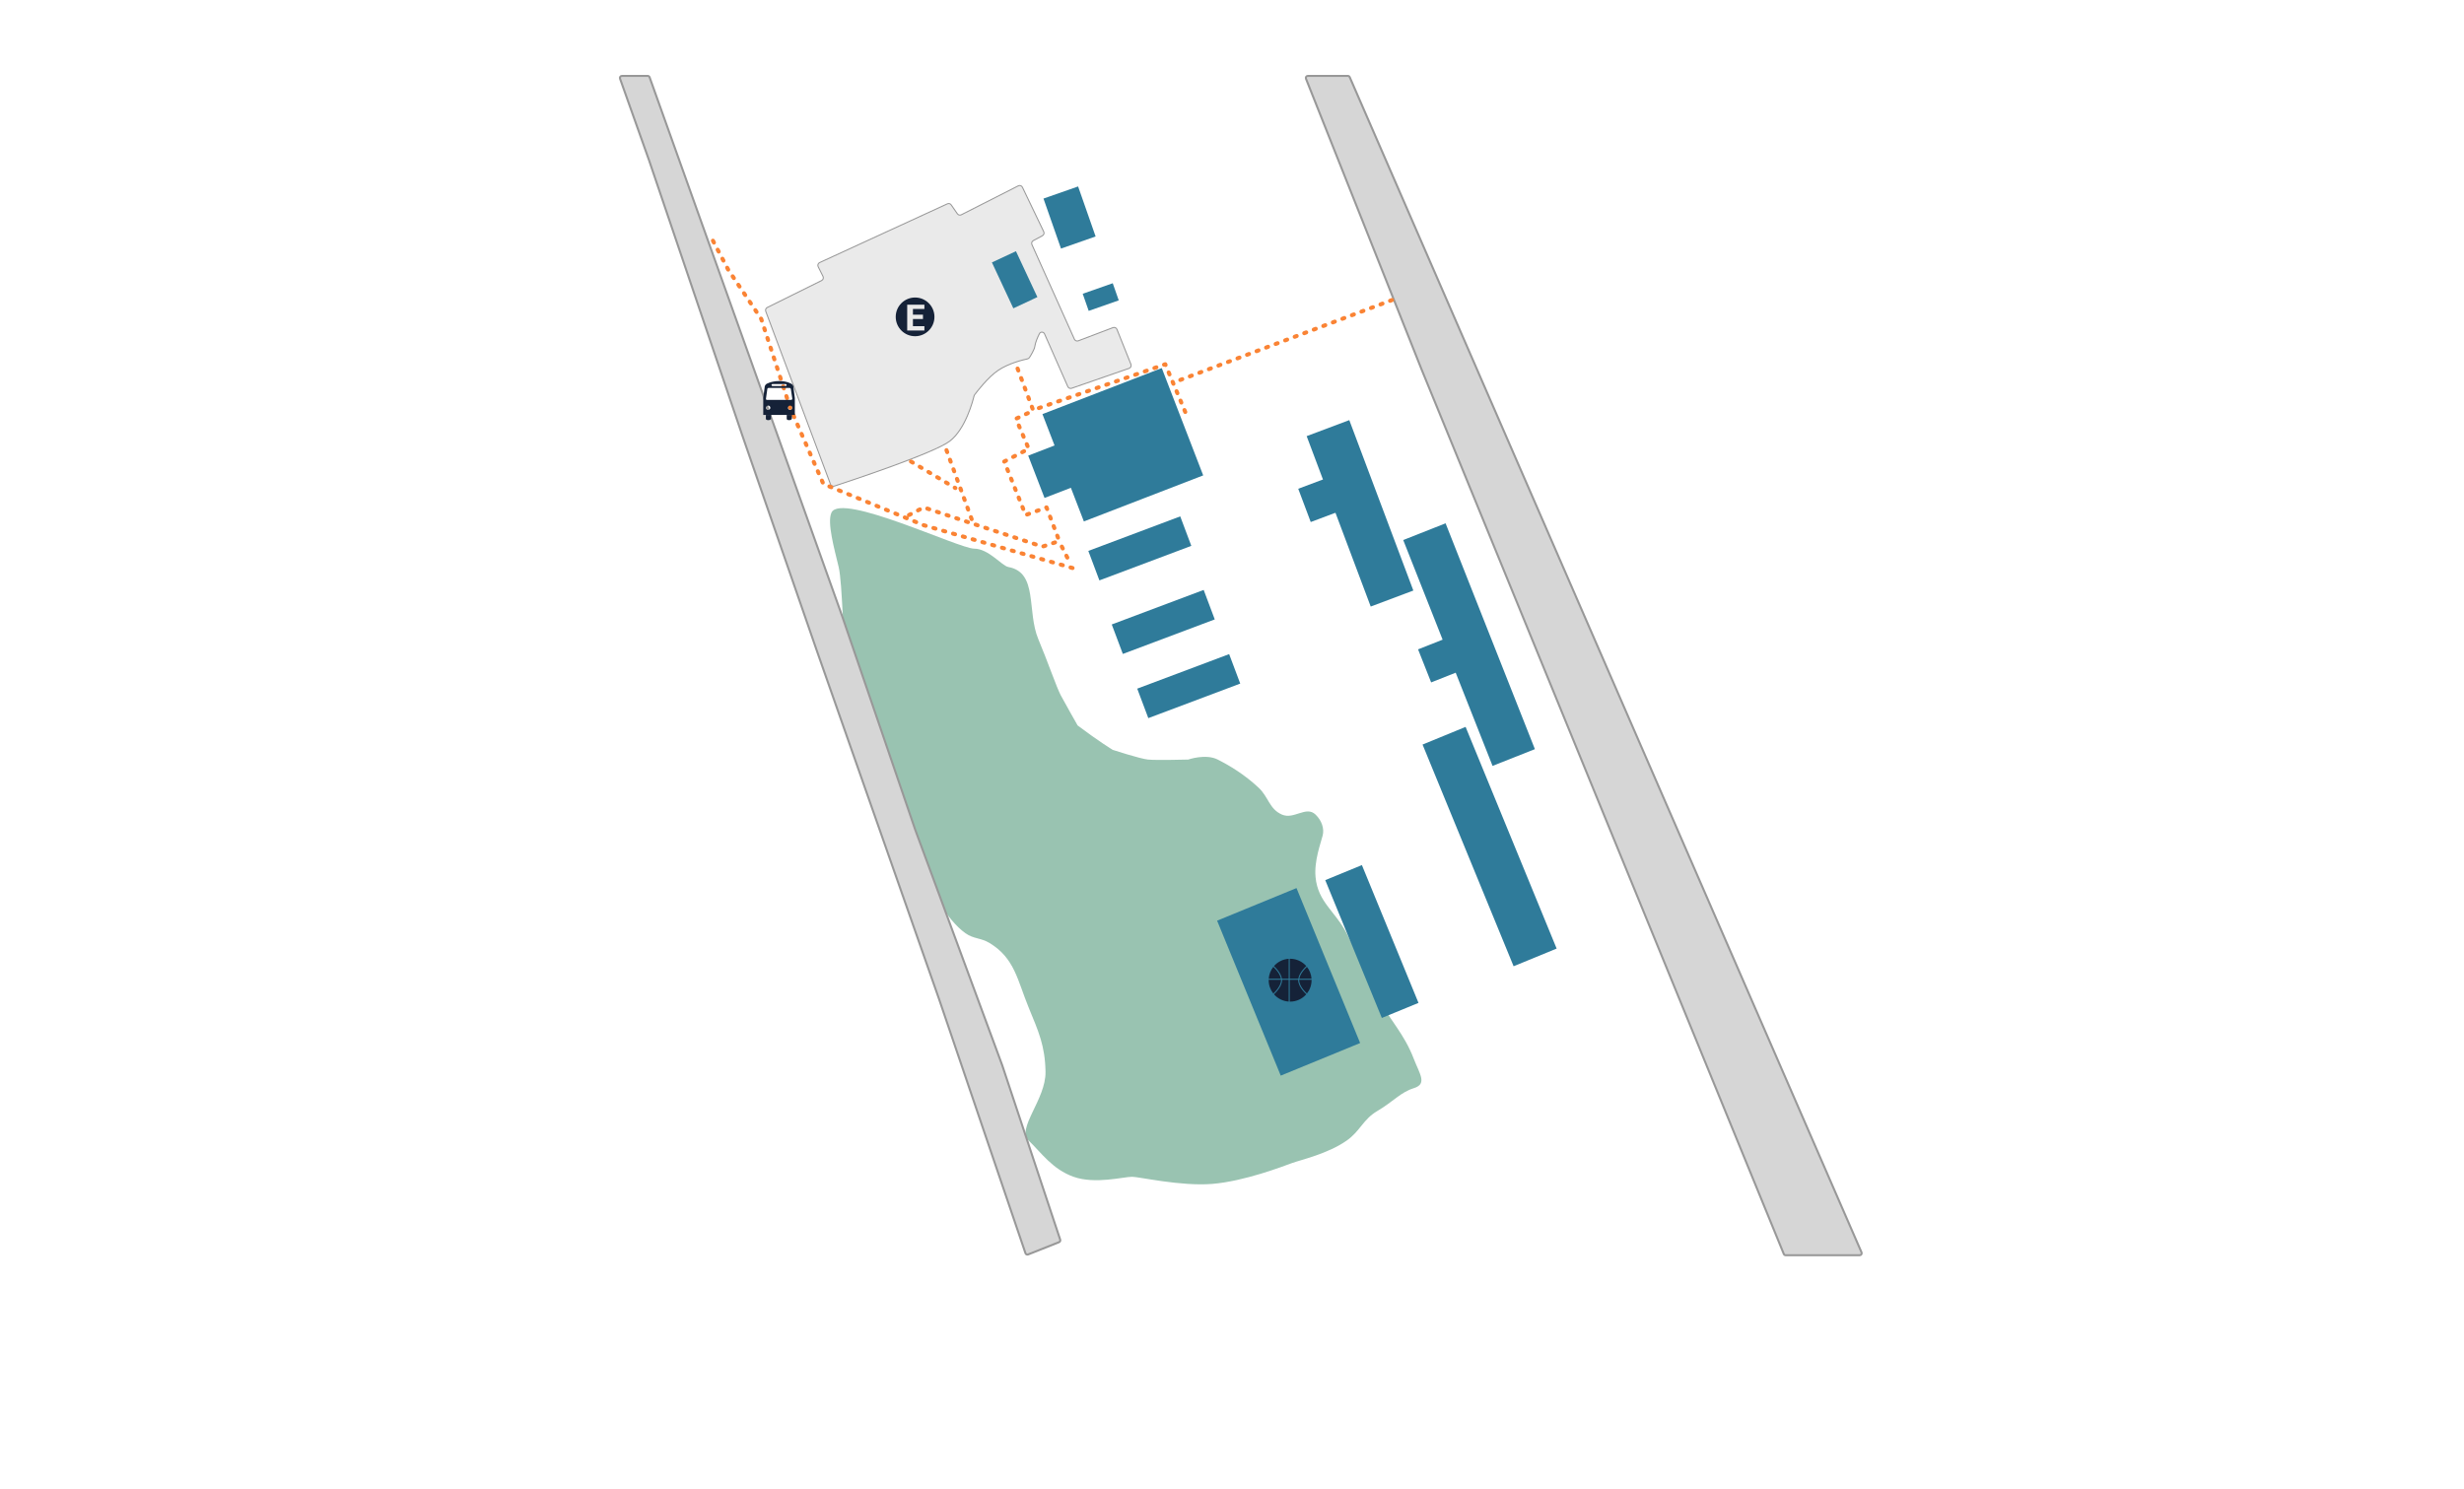 <svg width="2418" height="1461" viewBox="0 0 2418 1461" fill="none" xmlns="http://www.w3.org/2000/svg">
<g id="Passo Fundo">
<rect width="2418" height="1461" />
<path id="&#195;&#129;RVORES" d="M816 503C825.657 483.161 941 538.5 956 538.5C970.151 538.5 983.159 555.358 989.5 556.5C1019 561.814 1007.36 599.877 1019 627.5C1027.99 648.817 1036.83 674.667 1041 682.5C1045.17 690.334 1057.5 712 1057.5 712C1078 727.5 1092 736 1092 736C1092 736 1118.67 744.667 1126.5 745.5C1134.33 746.334 1166 745.5 1166 745.5C1166 745.5 1183.17 739.5 1195 745.5C1206.83 751.5 1221.13 760.084 1235 773C1245.03 782.337 1245.45 793.988 1258 799.5C1269.8 804.684 1281.73 790.546 1291 799.5C1297.08 805.378 1299.67 813.167 1298 820C1296.33 826.833 1289.42 844.833 1291 861C1293.38 885.445 1310.16 894.212 1321.5 916C1333.92 939.861 1338.85 954.26 1351.5 978C1364.58 1002.56 1377.47 1013.54 1387.5 1039.5C1393.13 1054.09 1400.83 1063.83 1387.5 1068C1374.17 1072.17 1367.85 1080.83 1351.5 1090.5C1337.47 1098.8 1334.85 1110.16 1321.5 1119.5C1302.99 1132.45 1276.8 1138.3 1268 1141.5C1259.2 1144.7 1221.08 1159.45 1189.5 1162C1158.82 1164.48 1117.8 1155 1111 1155C1102.5 1155 1074.65 1162.54 1053.5 1155C1032.7 1147.59 1021.83 1131.33 1009.5 1119.5C997.167 1107.67 1026.45 1079.13 1026 1052C1025.58 1026.57 1019.19 1012.51 1009.5 989C998.446 962.189 995.826 940.49 971 925.5C962.526 920.383 955.598 921.693 947.5 916C928.454 902.611 913 870.5 913 870.5C913 870.5 888.099 853.018 892 829C895.431 807.878 879.812 807.485 884 786.5C887.364 769.649 869.506 766.921 872.5 750C874.674 737.716 852.683 718.472 853 706C853.528 685.221 834.905 666.097 831 649.5C827.095 632.903 826.905 573.097 823 556.5C819.095 539.903 811.3 512.657 816 503Z" fill="#00693E" fill-opacity="0.4"/>
<path id="Vector 105" d="M806.303 275.337L752.927 301.797C751.548 302.48 750.91 304.096 751.449 305.537L814.995 475.315C815.557 476.817 817.172 477.62 818.696 477.121C834.666 471.894 916.671 444.722 932 433C947.632 421.046 954.809 393.026 955.862 388.595C955.959 388.19 956.121 387.834 956.37 387.501C958.515 384.631 969.603 370.133 979.5 363.5C989.955 356.494 1004.07 353.133 1008.27 352.246C1009.06 352.08 1009.75 351.629 1010.19 350.955C1011.67 348.665 1015.06 343.159 1015.5 340C1016.06 335.981 1018.19 331.105 1020 327.522C1021.09 325.36 1024.09 325.529 1025.06 327.744L1047.88 379.471C1048.51 380.9 1050.14 381.606 1051.61 381.094L1108.03 361.53C1109.65 360.969 1110.47 359.171 1109.83 357.581L1096.09 323.237C1095.49 321.718 1093.77 320.966 1092.24 321.546L1058.14 334.496C1056.66 335.06 1054.99 334.369 1054.34 332.92L1012.65 240.052C1012 238.615 1012.58 236.923 1013.97 236.179L1022.97 231.355C1024.39 230.597 1024.95 228.86 1024.26 227.413L1003.33 183.768C1002.6 182.25 1000.76 181.628 999.263 182.391L943.335 210.813C941.997 211.493 940.363 211.08 939.509 209.847L933.433 201.07C932.604 199.873 931.036 199.443 929.713 200.051L804.316 257.705C802.776 258.413 802.128 260.256 802.886 261.772L807.654 271.308C808.397 272.793 807.791 274.599 806.303 275.337Z" fill="#EAEAEA" stroke="#989898"/>
<g id="interativo">
<g id="Gitem12" class="map">
<path id="item13" fill-rule="evenodd" clip-rule="evenodd" d="M1140.08 361.251L1022.98 406.444L1034.86 437.215L1009 447.193L1025.03 488.731L1050.89 478.752L1063.64 511.789L1180.74 466.596L1140.08 361.251Z" fill="#2F7B9A"/>
</g>
<g id="Gitem11" class="map">
<rect id="item12" x="1024" y="194.897" width="36" height="52" transform="rotate(-19.297 1024 194.897)" fill="#2F7B9A"/>
</g>
<g id="Gitem10" class="map">
<rect id="item10" x="1300.5" y="863.839" width="38.892" height="146.225" transform="rotate(-22.324 1300.5 863.839)" fill="#2F7B9A"/>
</g>
<g id="Gitem9" class="map">
<rect id="item9" x="1194.38" y="903.631" width="84.224" height="164.415" transform="rotate(-22.324 1194.38 903.631)" fill="#2F7B9A"/>
</g>
<g id="Gitem8" class="map">
<rect id="item8" x="1396" y="730.773" width="45.656" height="235.224" transform="rotate(-22.324 1396 730.773)" fill="#2F7B9A"/>
</g>
<g id="Gitem7" class="map">
<g id="item7">
<rect id="item7_2" x="1274" y="479.719" width="44.686" height="34.876" transform="rotate(-20.596 1274 479.719)" fill="#2F7B9A"/>
<rect id="item11" x="1282.27" y="428.064" width="44.686" height="178.683" transform="rotate(-20.596 1282.27 428.064)" fill="#2F7B9A"/>
</g>
</g>
<g id="Gitem6" class="map">
<rect id="item6" x="1068" y="540.719" width="96.363" height="30.911" transform="rotate(-20.596 1068 540.719)" fill="#2F7B9A"/>
</g>
<g id="Gitem5" class="map">
<rect id="item5" x="1091" y="612.898" width="96.363" height="30.911" transform="rotate(-20.596 1091 612.898)" fill="#2F7B9A"/>
</g>
<g id="Gitem4" class="map">
<rect id="item4" x="1116" y="675.898" width="96.363" height="30.911" transform="rotate(-20.596 1116 675.898)" fill="#2F7B9A"/>
</g>
<g id="Gitem3" class="map">
<path id="item3" fill-rule="evenodd" clip-rule="evenodd" d="M1418.59 513.616L1377.03 530.048L1415.69 627.816L1391.6 637.344L1404.42 669.776L1428.52 660.248L1464.69 751.717L1506.24 735.285L1418.59 513.616Z" fill="#2F7B9A"/>
</g>
<g id="Gitem2" class="map">
<rect id="item2" x="973.385" y="257.558" width="26.04" height="49.721" transform="rotate(-25.03 973.385 257.558)" fill="#2F7B9A"/>
</g>
<g id="Gitem1" class="map">
<rect id="item1" x="1062.49" y="288.323" width="31.239" height="17.808" transform="rotate(-19.297 1062.49 288.323)" fill="#2F7B9A"/>
</g>
</g>
<g id="Vector 103" filter="url(#filter0_d_474_168)">
<path d="M826 599.5L637.474 71.827C637.19 71.031 636.436 70.5 635.591 70.5H610.333C608.952 70.5 607.986 71.868 608.449 73.17L637 153.5L728.5 423.5L801 633L921.5 976.5L1006.32 1226.01C1006.69 1227.09 1007.89 1227.65 1008.95 1227.22L1039.24 1215.2C1040.23 1214.81 1040.74 1213.71 1040.4 1212.71L983.5 1041.5L898 810L826 599.5Z" fill="#D6D6D6"/>
<path d="M1322.69 70.5H1283.45C1282.03 70.5 1281.07 71.926 1281.59 73.239L1395 358.5L1750.49 1226.76C1750.8 1227.51 1751.53 1228 1752.34 1228H1824.95C1826.39 1228 1827.36 1226.52 1826.78 1225.2L1324.52 71.702C1324.21 70.972 1323.49 70.5 1322.69 70.5Z" fill="#D6D6D6"/>
<path d="M826 599.5L637.474 71.827C637.19 71.031 636.436 70.5 635.591 70.5H610.333C608.952 70.5 607.986 71.868 608.449 73.17L637 153.5L728.5 423.5L801 633L921.5 976.5L1006.32 1226.01C1006.69 1227.09 1007.89 1227.65 1008.95 1227.22L1039.24 1215.2C1040.23 1214.81 1040.74 1213.71 1040.4 1212.71L983.5 1041.5L898 810L826 599.5Z" stroke="#989898" stroke-width="2" stroke-linejoin="round"/>
<path d="M1322.69 70.5H1283.45C1282.03 70.5 1281.07 71.926 1281.59 73.239L1395 358.5L1750.49 1226.76C1750.8 1227.51 1751.53 1228 1752.34 1228H1824.95C1826.39 1228 1827.36 1226.52 1826.78 1225.2L1324.52 71.702C1324.21 70.972 1323.49 70.5 1322.69 70.5Z" stroke="#989898" stroke-width="2" stroke-linejoin="round"/>
</g>
<path id="Vector 104" d="M1052.5 557.5L906.5 515.5L808 475L775.5 400.5L747 313L714.5 264.5L699.5 236M892 505.5L906.5 498L941 509.5L1023 536.5L1039.5 531L1027 498L1006.5 505.5L985.5 453L1009.5 440.5L997 411L1014 403L997 357.5M1042 536.5L1050 552.5M953.5 509.5L926.5 435.5M894 453L937.5 479M1019.5 400.5L1123.5 364.5L1143.5 357.5L1165.5 410M1366 294.5L1158 373" stroke="#FA8334" stroke-width="4" stroke-linecap="round" stroke-linejoin="round" stroke-dasharray="2 8"/>
<g id="Group 18">
<path id="Vector 62" d="M751.574 410.765V407.242H756.671V410.765C756.671 410.765 756.671 412.356 753.936 412.356C751.201 412.356 751.574 410.765 751.574 410.765Z" fill="#152238"/>
<path id="Vector 63" d="M772.031 410.765V407.242H777.128V410.765C777.128 410.765 777.128 412.356 774.393 412.356C771.658 412.356 772.031 410.765 772.031 410.765Z" fill="#152238"/>
<path id="Exclude" fill-rule="evenodd" clip-rule="evenodd" d="M752.03 376.921C752.03 376.921 751.495 377.38 751.218 377.733C750.874 378.172 750.515 378.977 750.515 378.977L749 390.717V407.272H780V390.717L778.485 378.977C778.485 378.977 778.174 378.165 777.836 377.733C777.551 377.368 776.97 376.921 776.97 376.921C776.97 376.921 772.805 374 764.689 374C756.574 374 752.03 376.921 752.03 376.921ZM757.765 376.976C757.765 376.976 757.074 377.444 757.061 377.896C757.048 378.364 757.765 378.869 757.765 378.869H771.236C771.236 378.869 772.007 378.377 771.993 377.896C771.98 377.43 771.236 376.976 771.236 376.976H757.765ZM754.194 380.763H774.915C774.915 380.763 775.473 380.9 775.726 381.142C776.041 381.442 776.159 382.169 776.159 382.169L777.512 391.367C777.512 391.367 777.392 392.042 777.079 392.286C776.788 392.514 776.159 392.503 776.159 392.503H752.355C752.355 392.503 752.062 392.413 751.922 392.286C751.643 392.036 751.651 391.367 751.651 391.367L752.95 382.169C752.95 382.169 752.984 381.446 753.274 381.142C753.542 380.861 754.194 380.763 754.194 380.763ZM755.979 400.239C755.979 401.434 755.01 402.403 753.815 402.403C752.62 402.403 751.651 401.434 751.651 400.239C751.651 399.044 752.62 398.075 753.815 398.075C755.01 398.075 755.979 399.044 755.979 400.239ZM775.347 402.403C776.542 402.403 777.511 401.434 777.511 400.239C777.511 399.044 776.542 398.075 775.347 398.075C774.152 398.075 773.183 399.044 773.183 400.239C773.183 401.434 774.152 402.403 775.347 402.403Z" fill="#152238"/>
</g>
<path id="ESTACIONAMENTO" fill-rule="evenodd" clip-rule="evenodd" d="M898 330C908.493 330 917 321.493 917 311C917 300.507 908.493 292 898 292C887.507 292 879 300.507 879 311C879 321.493 887.507 330 898 330ZM895.889 299.037H907.148V303.259H895.889V308.889H905.741V313.111H895.889V320.148H907.148V324.37L895.889 324.37H890.259V303.259V299.037H895.889Z" fill="#152238"/>
<path id="BOLA" fill-rule="evenodd" clip-rule="evenodd" d="M1281.91 975.88C1278.05 980.3 1272.37 983.092 1266.05 983.092C1265.91 983.092 1265.78 983.091 1265.64 983.088V961.643H1273.97C1273.97 961.777 1273.96 961.912 1273.96 962.046C1273.96 965.733 1276.16 969.355 1278.28 972.004C1279.35 973.34 1280.42 974.452 1281.22 975.229C1281.48 975.483 1281.71 975.701 1281.91 975.88ZM1282.55 975.11C1285.39 971.521 1287.09 966.982 1287.09 962.046C1287.09 961.911 1287.09 961.777 1287.09 961.643L1274.97 961.643C1274.97 961.777 1274.96 961.912 1274.96 962.046C1274.96 965.375 1276.97 968.768 1279.06 971.38C1280.1 972.675 1281.14 973.756 1281.92 974.512C1282.15 974.743 1282.37 974.943 1282.55 975.11ZM1274.07 960.643C1274.52 957.453 1276.43 954.4 1278.28 952.088C1279.35 950.752 1280.42 949.64 1281.22 948.863C1281.48 948.609 1281.71 948.391 1281.91 948.212C1278.05 943.792 1272.37 941 1266.05 941C1265.91 941 1265.78 941.001 1265.64 941.004V960.643H1274.07ZM1282.55 948.982C1282.37 949.149 1282.15 949.349 1281.92 949.58C1281.14 950.337 1280.1 951.417 1279.06 952.712C1277.27 954.958 1275.53 957.78 1275.08 960.643L1287.05 960.643C1286.76 956.252 1285.12 952.228 1282.55 948.982ZM1264.64 960.643V941.046C1258.88 941.425 1253.76 944.122 1250.19 948.212C1250.38 948.391 1250.61 948.609 1250.87 948.863C1251.67 949.64 1252.74 950.752 1253.81 952.088C1255.66 954.4 1257.57 957.453 1258.03 960.643H1264.64ZM1250.18 949.58C1249.94 949.349 1249.73 949.149 1249.54 948.982C1246.97 952.228 1245.34 956.252 1245.05 960.643L1257.01 960.643C1256.56 957.78 1254.82 954.958 1253.03 952.712C1251.99 951.417 1250.95 950.337 1250.18 949.58ZM1245 961.643L1257.12 961.643C1257.12 961.777 1257.13 961.912 1257.13 962.046C1257.13 965.375 1255.12 968.768 1253.03 971.38C1251.99 972.675 1250.95 973.756 1250.18 974.512C1249.94 974.743 1249.73 974.943 1249.54 975.11C1246.7 971.521 1245 966.982 1245 962.046C1245 961.911 1245 961.777 1245 961.643ZM1264.64 983.046C1258.88 982.667 1253.76 979.97 1250.19 975.88C1250.38 975.701 1250.61 975.483 1250.87 975.229C1251.67 974.452 1252.74 973.34 1253.81 972.004C1255.93 969.355 1258.13 965.733 1258.13 962.046C1258.13 961.912 1258.12 961.777 1258.12 961.643H1264.64V983.046Z" fill="#152238"/>
</g>
<defs>
<filter id="filter0_d_474_168" x="603.331" y="69.5" width="1228.62" height="1167.5" filterUnits="userSpaceOnUse" color-interpolation-filters="sRGB">
<feFlood flood-opacity="0" result="BackgroundImageFix"/>
<feColorMatrix in="SourceAlpha" type="matrix" values="0 0 0 0 0 0 0 0 0 0 0 0 0 0 0 0 0 0 127 0" result="hardAlpha"/>
<feOffset dy="4"/>
<feGaussianBlur stdDeviation="2"/>
<feComposite in2="hardAlpha" operator="out"/>
<feColorMatrix type="matrix" values="0 0 0 0 0 0 0 0 0 0 0 0 0 0 0 0 0 0 0.25 0"/>
<feBlend mode="normal" in2="BackgroundImageFix" result="effect1_dropShadow_474_168"/>
<feBlend mode="normal" in="SourceGraphic" in2="effect1_dropShadow_474_168" result="shape"/>
</filter>
</defs>
</svg>
